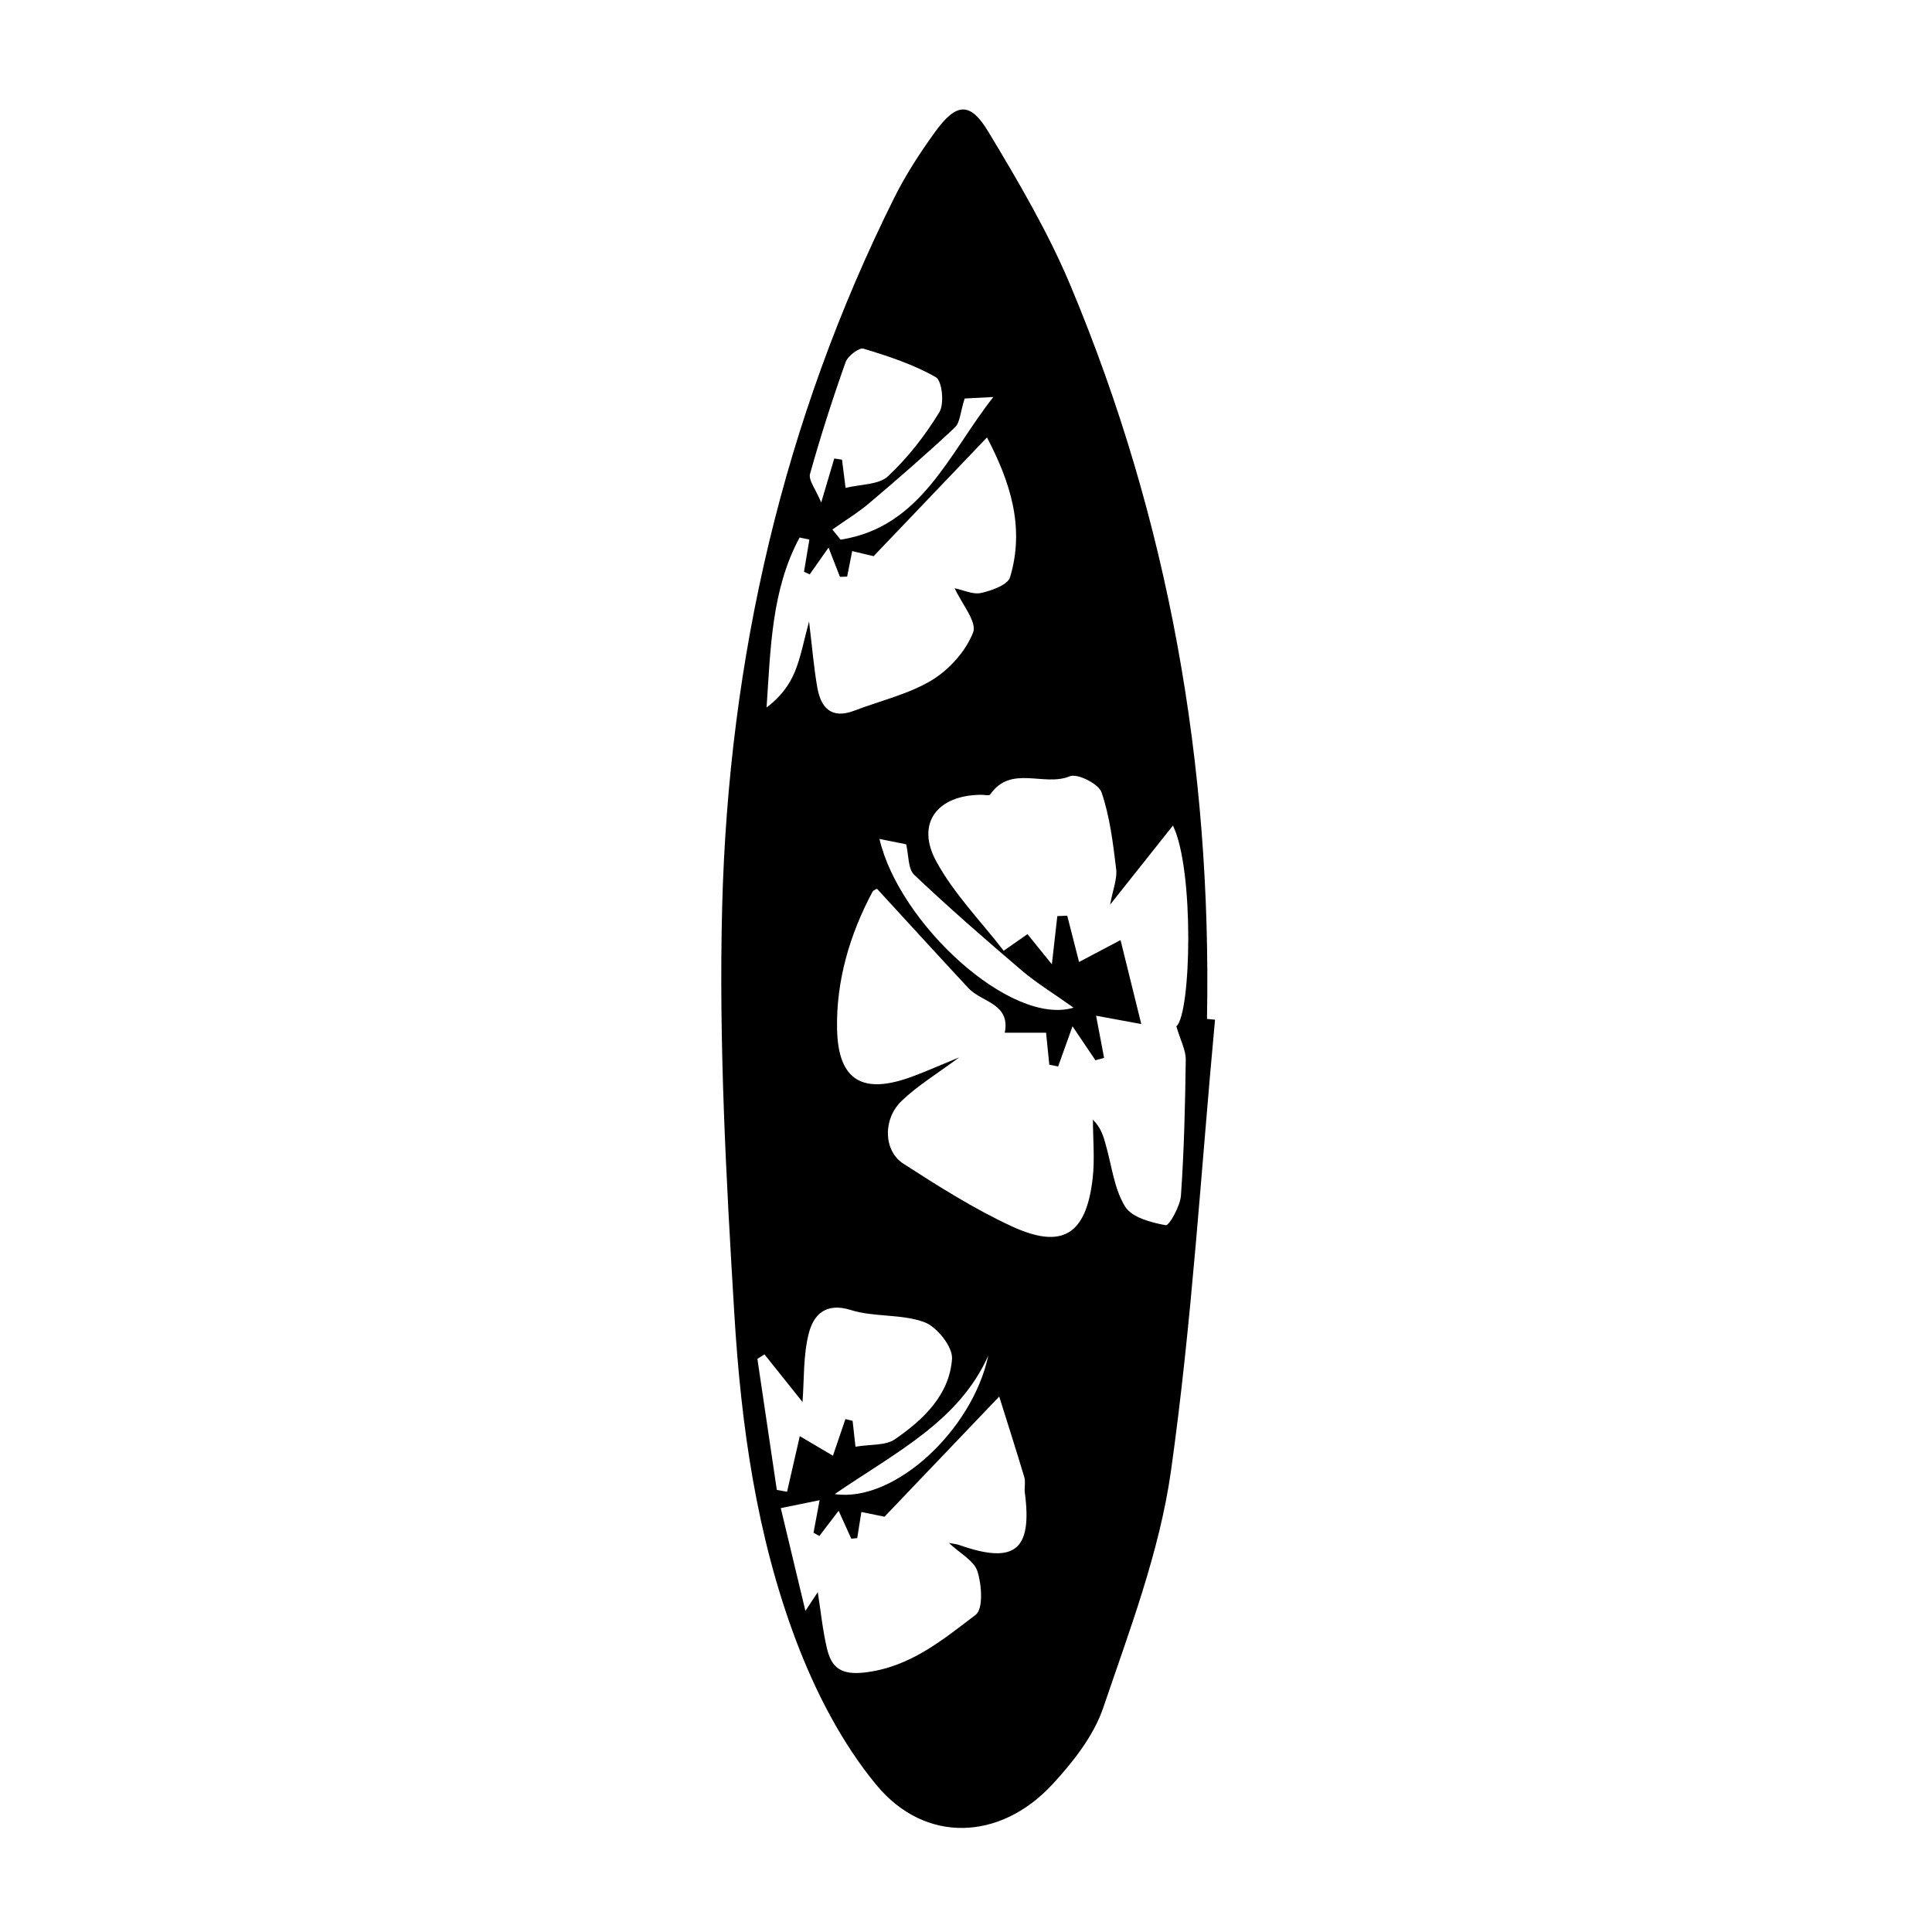 <svg id="surfboard" width="300" height="300" viewBox="0 0 300 300" fill="none" xmlns="http://www.w3.org/2000/svg">
<g clip-path="url(#clip0_13_360)">
<path d="M188.666 158.36C186.484 181.756 185.098 205.253 181.813 228.495C180.042 240.981 175.396 253.147 171.302 265.198C169.813 269.561 166.618 273.617 163.41 277.082C155.312 285.834 143.646 286.322 136.087 277.171C130.723 270.678 126.629 262.721 123.626 254.79C117.479 238.53 115.066 221.295 114.027 204.047C112.756 182.975 111.589 161.813 112.14 140.727C113.141 102.266 121.599 65.331 138.872 30.681C140.643 27.127 142.851 23.738 145.186 20.505C148.472 15.961 150.615 15.73 153.451 20.427C158.135 28.204 162.794 36.123 166.284 44.477C181.492 80.834 188.165 118.859 187.421 158.219C187.831 158.258 188.242 158.296 188.653 158.335L188.666 158.36ZM182.66 159.374C184.97 157.449 185.47 135.016 182.133 128.189C178.887 132.283 175.909 136.03 172.38 140.471C172.829 138.032 173.509 136.428 173.317 134.939C172.829 130.922 172.342 126.816 171.045 123.03C170.596 121.708 167.285 120.053 166.117 120.54C162.113 122.209 156.967 118.705 153.759 123.364C153.605 123.595 152.861 123.415 152.386 123.415C145.52 123.441 142.158 127.855 145.392 133.772C148.151 138.815 152.334 143.076 155.851 147.632C157.737 146.31 158.636 145.681 159.547 145.052C160.856 146.669 161.895 147.953 163.333 149.736C163.666 146.746 163.923 144.5 164.18 142.254C164.693 142.229 165.206 142.216 165.72 142.19C166.336 144.577 166.939 146.964 167.555 149.377C170.147 148.004 172.406 146.81 173.997 145.976C175.191 150.814 176.127 154.575 177.218 159.015C174.626 158.54 172.406 158.129 170.198 157.719C170.609 159.888 171.033 162.082 171.443 164.264L170.096 164.636C168.966 162.968 167.85 161.312 166.541 159.361C165.668 161.8 164.988 163.699 164.308 165.598C163.846 165.509 163.397 165.419 162.935 165.329C162.755 163.481 162.563 161.633 162.434 160.362H156.018C156.929 155.794 152.424 155.64 150.384 153.445C145.661 148.363 140.99 143.243 136.19 138.019C136.216 138.007 135.651 138.161 135.459 138.52C131.917 145.167 129.825 152.354 129.979 159.811C130.146 167.883 134.034 170.026 141.734 167.138C143.916 166.33 146.033 165.38 148.946 164.187C145.456 166.779 142.453 168.589 139.989 170.963C137.05 173.799 137.191 178.714 140.284 180.703C145.725 184.207 151.244 187.71 157.096 190.418C164.962 194.05 168.646 191.727 169.659 183.052C170.019 180.036 169.711 176.943 169.711 173.876C170.994 175.146 171.353 176.494 171.726 177.841C172.637 181.05 173.009 184.605 174.703 187.351C175.742 189.045 178.745 189.841 181.017 190.251C181.543 190.354 183.263 187.3 183.378 185.631C183.866 178.611 184.033 171.566 184.123 164.52C184.135 163.057 183.314 161.582 182.66 159.361V159.374ZM131.544 89.535C131.172 89.548 130.8 89.561 130.428 89.573C129.889 88.2 129.35 86.814 128.657 85.03C127.476 86.699 126.604 87.944 125.731 89.189C125.436 89.047 125.141 88.906 124.845 88.778C125.128 87.109 125.41 85.454 125.68 83.786C125.179 83.683 124.666 83.567 124.165 83.465C119.802 91.537 119.661 100.649 119.032 109.863C121.085 108.323 122.523 106.475 123.395 104.383C124.358 102.06 124.807 99.519 125.628 96.504C126.116 100.443 126.36 103.626 126.912 106.757C127.463 109.914 129.106 111.711 132.661 110.351C136.703 108.798 141.067 107.81 144.699 105.615C147.406 103.973 149.973 101.111 151.102 98.21C151.744 96.581 149.344 93.77 148.241 91.344C149.588 91.614 151.077 92.358 152.334 92.076C153.99 91.704 156.48 90.831 156.839 89.638C159.2 81.796 156.788 74.674 153.258 67.924C147.252 74.212 141.631 80.103 135.651 86.365C135.035 86.224 133.7 85.903 132.327 85.57C132.058 86.956 131.801 88.239 131.544 89.535ZM126.976 247.167C127.463 250.298 127.746 253.16 128.4 255.932C129.093 258.91 130.543 260.129 134.252 259.705C141.311 258.884 146.341 254.662 151.5 250.748C152.694 249.849 152.45 246.102 151.783 244.01C151.256 242.342 149.062 241.212 147.342 239.583C148.138 239.737 148.587 239.775 149.011 239.929C157.57 242.932 160.317 240.712 159.136 231.78C159.033 230.997 159.277 230.124 159.059 229.393C157.801 225.196 156.467 221.026 155.158 216.855C148.831 223.49 143.287 229.29 137.345 235.514C136.614 235.36 135.138 235.065 133.752 234.783C133.521 236.297 133.315 237.568 133.11 238.838C132.802 238.864 132.494 238.89 132.186 238.928C131.557 237.529 130.916 236.13 130.223 234.59C129.08 236.092 128.156 237.298 127.232 238.505C126.924 238.338 126.629 238.171 126.321 238.004C126.616 236.387 126.924 234.77 127.271 232.948C125.282 233.358 123.498 233.718 121.239 234.18C122.484 239.352 123.678 244.369 125.064 250.144C126.039 248.656 126.475 248.001 127.014 247.18L126.976 247.167ZM120.636 231.356C121.162 231.446 121.688 231.549 122.215 231.639C122.843 228.88 123.472 226.133 124.191 223.002C125.834 223.964 127.528 224.978 129.337 226.043C130.03 224.003 130.659 222.181 131.275 220.358C131.647 220.448 132.019 220.538 132.391 220.628C132.584 222.36 132.776 224.08 132.841 224.645C135.215 224.247 137.512 224.491 138.962 223.49C143.377 220.448 147.432 216.611 147.83 211.003C147.958 209.129 145.481 206.023 143.531 205.305C139.976 203.996 135.754 204.56 132.109 203.418C128.156 202.173 126.308 204.227 125.59 207.037C124.704 210.464 124.884 214.185 124.614 217.702C122.818 215.456 120.764 212.889 118.711 210.31C118.339 210.541 117.98 210.772 117.607 211.003L120.623 231.344L120.636 231.356ZM131.288 75.765C133.662 75.174 136.447 75.29 137.884 73.955C140.977 71.068 143.659 67.616 145.866 63.997C146.662 62.688 146.29 59.12 145.315 58.568C141.85 56.592 137.935 55.308 134.085 54.141C133.405 53.935 131.634 55.283 131.301 56.245C129.273 61.956 127.412 67.744 125.782 73.583C125.513 74.546 126.629 75.893 127.515 78.036C128.464 74.841 129.003 73.019 129.542 71.196C129.94 71.26 130.351 71.325 130.749 71.376C130.967 73.096 131.185 74.802 131.301 75.765H131.288ZM166.708 156.474C163.551 154.228 160.958 152.65 158.674 150.712C153.002 145.874 147.368 140.971 141.965 135.85C140.977 134.914 141.118 132.809 140.707 131.102C139.719 130.91 138.179 130.589 136.562 130.268C139.617 143.409 156.993 159.4 166.695 156.474H166.708ZM129.247 82.22C129.671 82.746 130.094 83.272 130.531 83.799C143.107 81.848 147.368 70.349 154.247 61.648C152.437 61.738 150.615 61.841 149.793 61.879C149.113 63.984 149.088 65.601 148.266 66.384C143.98 70.4 139.552 74.251 135.074 78.049C133.264 79.589 131.211 80.834 129.26 82.22H129.247ZM153.464 210.489C148.908 220.705 139.155 225.466 129.619 231.998C138.795 233.384 150.974 222.155 153.464 210.489Z" fill="black"/>
</g>
<defs>
<clipPath id="clip0_13_360">
<rect width="77" height="266.933" fill="white" transform="translate(112 17)"/>
</clipPath>
</defs>
</svg>
